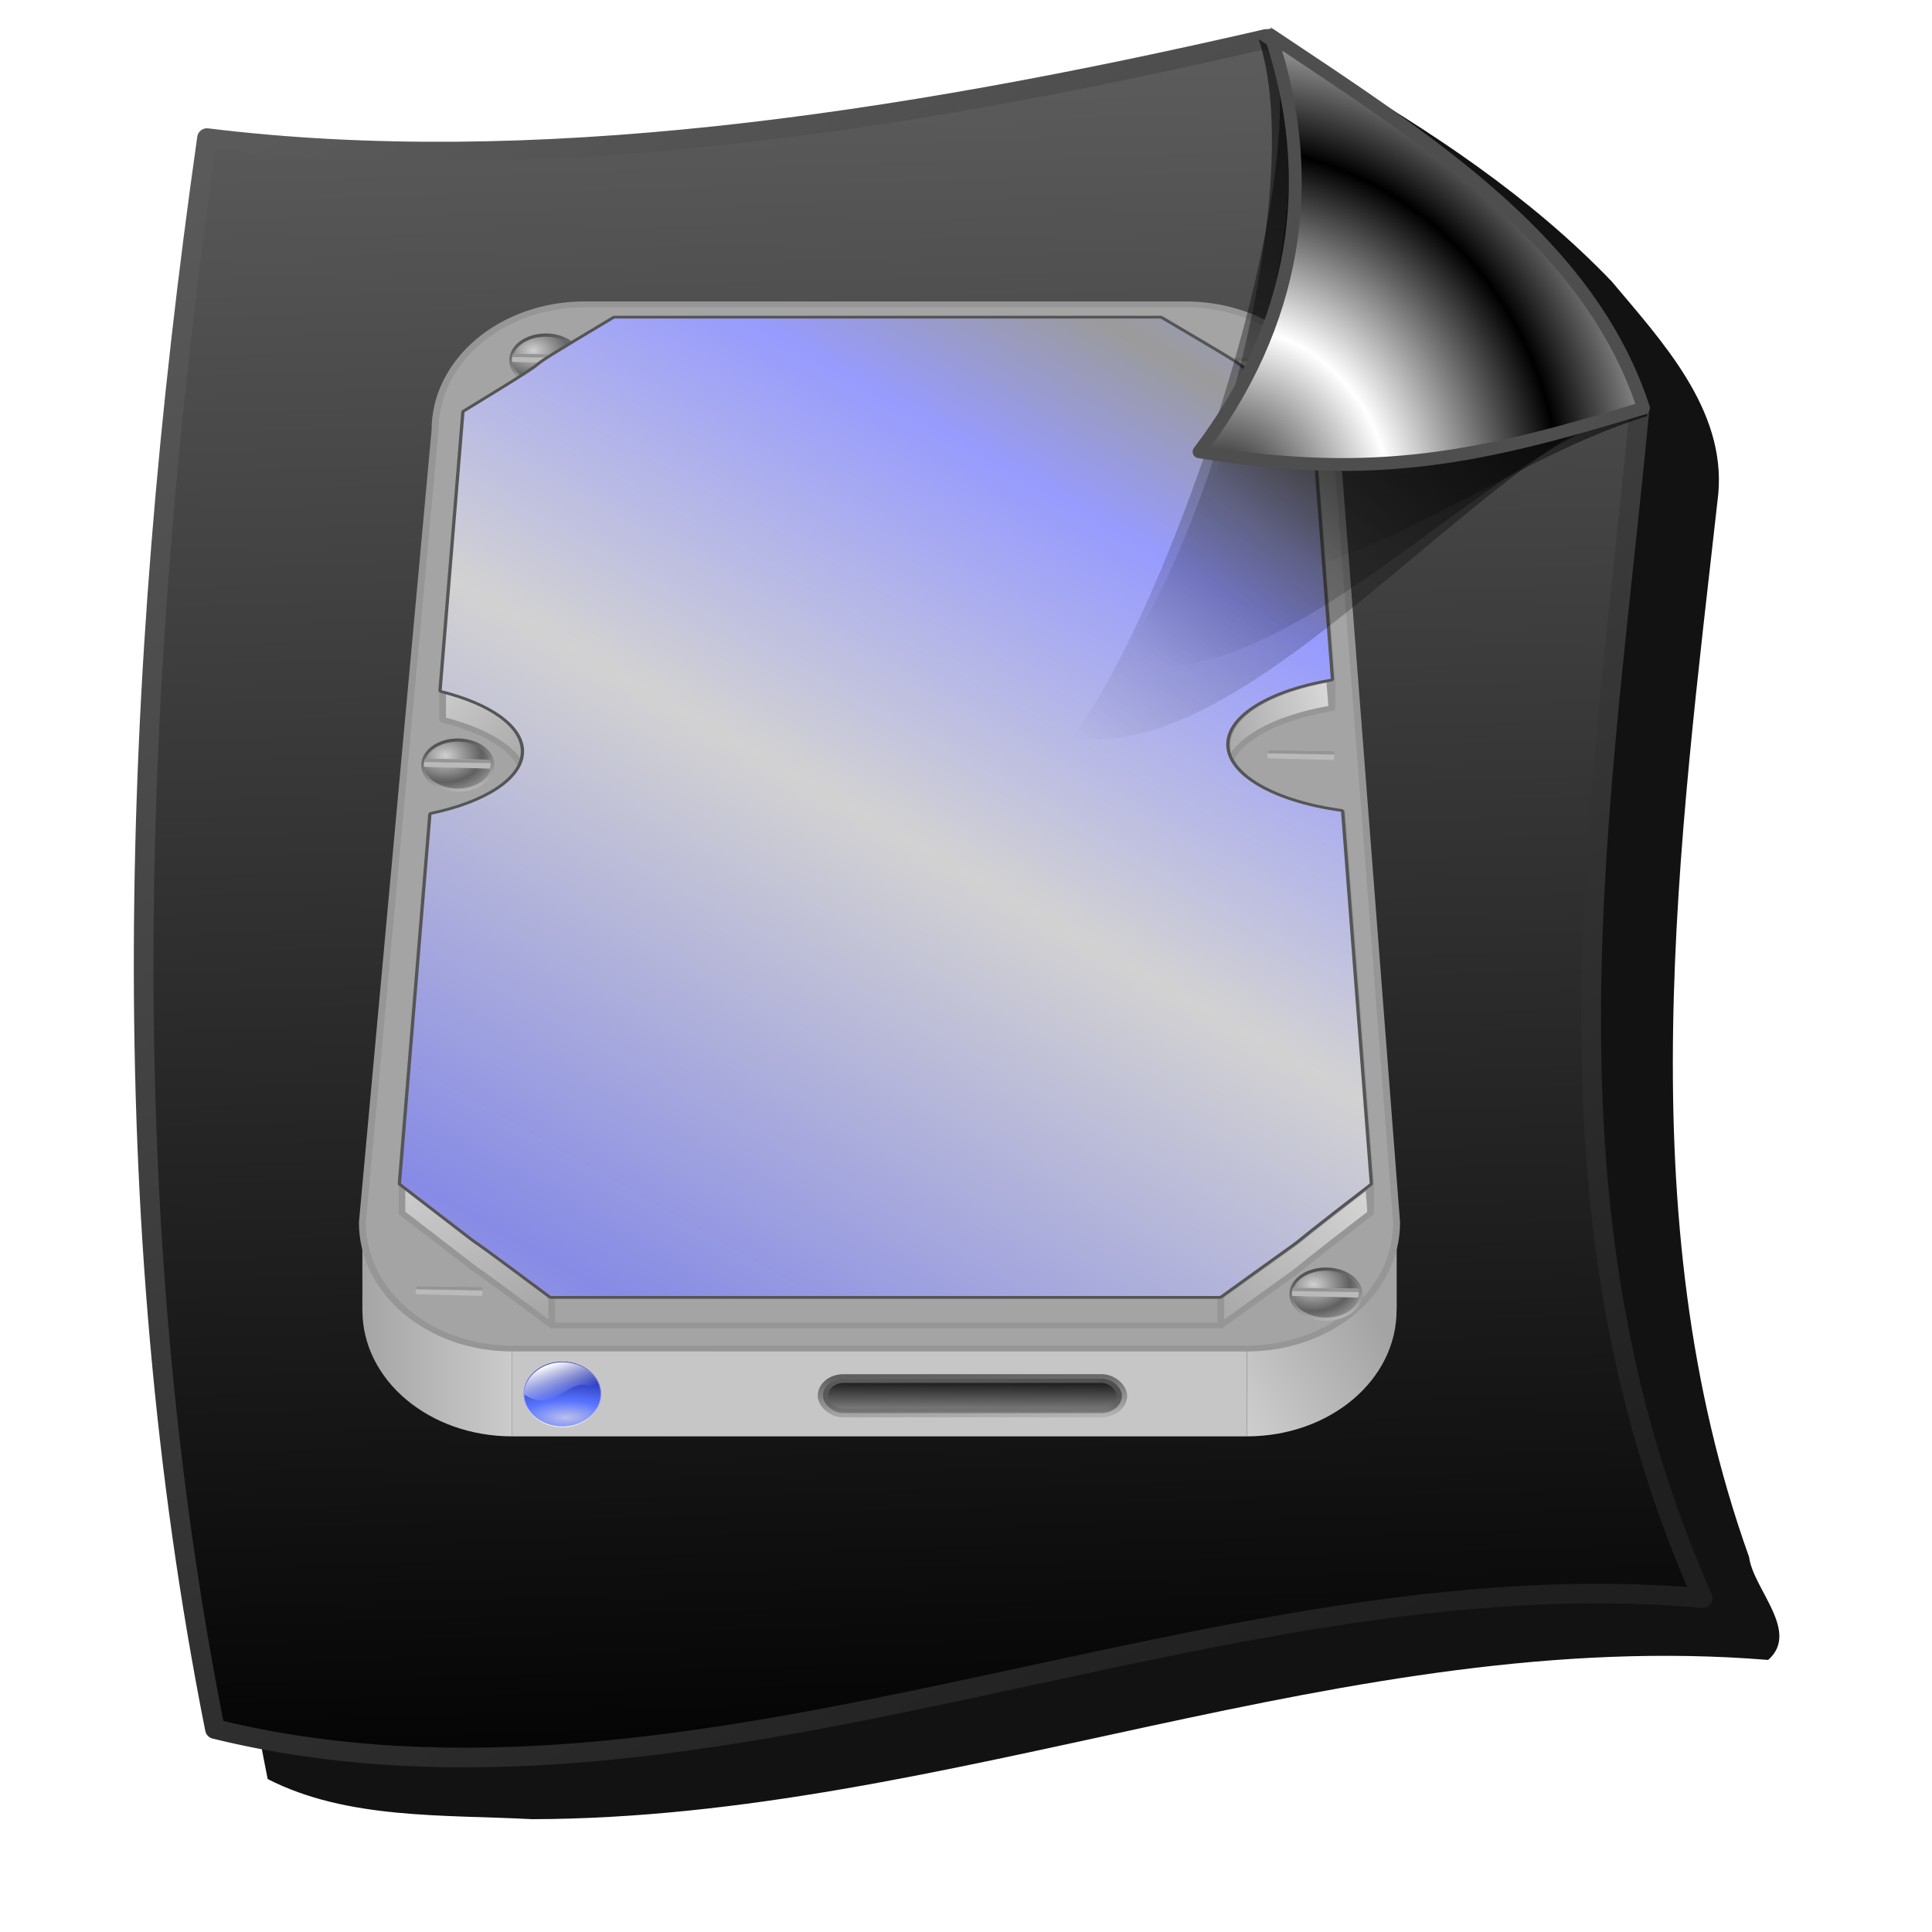 <?xml version="1.0" encoding="UTF-8" standalone="no"?>
<!-- Created with Inkscape (http://www.inkscape.org/) -->
<svg xmlns:dc="http://purl.org/dc/elements/1.1/" xmlns:cc="http://creativecommons.org/ns#" xmlns:rdf="http://www.w3.org/1999/02/22-rdf-syntax-ns#" xmlns:svg="http://www.w3.org/2000/svg" xmlns="http://www.w3.org/2000/svg" xmlns:xlink="http://www.w3.org/1999/xlink" xmlns:sodipodi="http://sodipodi.sourceforge.net/DTD/sodipodi-0.dtd" xmlns:inkscape="http://www.inkscape.org/namespaces/inkscape" id="svg2" inkscape:version="0.92.5 (2060ec1f9f, 2020-04-08)" width="256" height="256" sodipodi:docname="application-x-virtualbox-vbox.svg" version="1.1">
 <defs id="defs6">
  <linearGradient id="linearGradient4693">
   <stop id="stop4695" stop-color="#1f1f1f" stop-opacity="1"/>
   <stop offset="1" id="stop4697" stop-color="#5a5a5a" stop-opacity="1"/>
  </linearGradient>
  <linearGradient id="linearGradient2284">
   <stop id="stop2290" stop-color="#000000" stop-opacity="1"/>
   <stop id="stop2292" offset="1" stop-color="#5c5c5c" stop-opacity="1"/>
  </linearGradient>
  <linearGradient id="linearGradient2768">
   <stop id="stop2770" stop-color="#000000" stop-opacity="0.637"/>
   <stop id="stop2772" offset="1" stop-color="#000000" stop-opacity="0"/>
  </linearGradient>
  <linearGradient id="linearGradient2776">
   <stop id="stop2778" stop-color="#000000" stop-opacity="0.682"/>
   <stop id="stop2780" offset="1" stop-color="black" stop-opacity="0"/>
  </linearGradient>
  <linearGradient id="linearGradient2784">
   <stop id="stop2786" stop-color="#000000" stop-opacity="0.853"/>
   <stop id="stop2788" offset="1" stop-color="#000000" stop-opacity="0"/>
  </linearGradient>
  <linearGradient id="linearGradient2843">
   <stop id="stop2845" stop-color="#000000" stop-opacity="1"/>
   <stop id="stop2847" offset="1" stop-color="white" stop-opacity="1"/>
  </linearGradient>
  <linearGradient inkscape:collect="always" xlink:href="#linearGradient2284" id="linearGradient4358" gradientUnits="userSpaceOnUse" gradientTransform="matrix(0.964,0,0,0.964,-4.115,-1.424)" x1="141.34" y1="252.2" x2="134.26" y2="9.01"/>
  <linearGradient inkscape:collect="always" xlink:href="#linearGradient4693" id="linearGradient4360" gradientUnits="userSpaceOnUse" gradientTransform="matrix(0.964,0,0,0.964,-4.115,-1.424)" x1="176.83" y1="236.48" x2="52.49" y2="13.04"/>
  <linearGradient inkscape:collect="always" xlink:href="#linearGradient2768" id="linearGradient4362" gradientUnits="userSpaceOnUse" gradientTransform="translate(2.727,101.996)" x1="227.38" y1="37.25" x2="158.17" y2="114.14"/>
  <linearGradient inkscape:collect="always" xlink:href="#linearGradient2776" id="linearGradient4364" gradientUnits="userSpaceOnUse" gradientTransform="translate(1.091,103.632)" x1="224.81" y1="27.97" x2="168.54" y2="98.26"/>
  <linearGradient inkscape:collect="always" xlink:href="#linearGradient2784" id="linearGradient4366" gradientUnits="userSpaceOnUse" x1="227.38" y1="132.29" x2="183.26" y2="183.27"/>
  <radialGradient inkscape:collect="always" xlink:href="#linearGradient2843" id="radialGradient4368" gradientUnits="userSpaceOnUse" gradientTransform="matrix(0.755,0.04,-0.042,0.791,50.884,29.535)" spreadMethod="reflect" cx="176.72" cy="180.44" fx="176.72" fy="180.44" r="31.04"/>
  <linearGradient id="linearGradient3975">
   <stop stop-opacity="1" stop-color="#878be5" id="stop3977"/>
   <stop stop-opacity="1" stop-color="#d2d2d2" offset="0.497" id="stop3979"/>
   <stop stop-opacity="1" stop-color="#979bfd" id="stop3981" offset="0.839"/>
   <stop stop-opacity="1" stop-color="#9b9b9b" id="stop3983" offset="1"/>
  </linearGradient>
  <linearGradient id="linearGradient6264" inkscape:collect="always">
   <stop stop-opacity="1" stop-color="#959595" id="stop6266"/>
   <stop stop-opacity="1" stop-color="#000000" id="stop6268" offset="1"/>
  </linearGradient>
  <linearGradient id="linearGradient6256" inkscape:collect="always">
   <stop stop-opacity="1" stop-color="#5f5f5f" id="stop6258"/>
   <stop stop-opacity="0" stop-color="#5f5f5f" id="stop6260" offset="1"/>
  </linearGradient>
  <linearGradient id="linearGradient3604" inkscape:collect="always">
   <stop stop-opacity="1" stop-color="#d0d0d0" id="stop3606"/>
   <stop stop-opacity="1" stop-color="#606060" id="stop3608" offset="1"/>
  </linearGradient>
  <linearGradient id="linearGradient3596" inkscape:collect="always">
   <stop stop-opacity="1" stop-color="#bebebe" id="stop3598"/>
   <stop stop-opacity="1" stop-color="#484848" id="stop3600" offset="1"/>
  </linearGradient>
  <linearGradient id="linearGradient3348">
   <stop stop-opacity="1" stop-color="#a4a4a4" id="stop3350"/>
   <stop stop-opacity="1" stop-color="#d7d7d7" offset="1" id="stop3352"/>
  </linearGradient>
  <linearGradient y2="217.3" x2="77.52" y1="217.3" x1="48.951" gradientUnits="userSpaceOnUse" id="linearGradient3592" xlink:href="#linearGradient3348" inkscape:collect="always"/>
  <linearGradient id="linearGradient3381">
   <stop stop-opacity="1" stop-color="#ffffff" id="stop3383"/>
   <stop stop-opacity="0" stop-color="#ffffff" id="stop3385" offset="1"/>
  </linearGradient>
  <linearGradient id="linearGradient4311">
   <stop stop-opacity="1" stop-color="#bcbfeb" id="stop4313"/>
   <stop stop-opacity="1" stop-color="#5975ff" id="stop4315" offset="0.293"/>
   <stop stop-opacity="1" stop-color="#000984" offset="1" id="stop4317"/>
  </linearGradient>
  <linearGradient inkscape:collect="always" id="linearGradient4319">
   <stop stop-opacity="1" stop-color="#ffffff" id="stop4321"/>
   <stop stop-opacity="1" stop-color="#1b2acd" offset="1" id="stop4323"/>
  </linearGradient>
  <linearGradient y2="236.06" x2="171.1" y1="222.52" x1="198.58" gradientUnits="userSpaceOnUse" id="linearGradient6333" xlink:href="#linearGradient3348" inkscape:collect="always"/>
  <radialGradient r="12.04" fy="109.19" fx="15.11" cy="109.19" cx="15.11" spreadMethod="reflect" gradientTransform="matrix(1,0,0,0.692,0,34.984)" gradientUnits="userSpaceOnUse" id="radialGradient6337" xlink:href="#linearGradient3604" inkscape:collect="always"/>
  <linearGradient y2="105.23" x2="11.764" y1="124.54" x1="16.258" gradientUnits="userSpaceOnUse" id="linearGradient6339" xlink:href="#linearGradient3596" inkscape:collect="always"/>
  <linearGradient y2="101.51" x2="0.306" y1="101.51" x1="-12.972" spreadMethod="reflect" gradientUnits="userSpaceOnUse" id="linearGradient6345" xlink:href="#linearGradient3348" inkscape:collect="always"/>
  <linearGradient y2="73.8" x2="-86.57" y1="90.05" x1="-68.806" spreadMethod="reflect" gradientUnits="userSpaceOnUse" id="linearGradient6349" xlink:href="#linearGradient3348" inkscape:collect="always"/>
  <linearGradient y2="151.72" x2="-85.74" y1="183.59" x1="-63.39" spreadMethod="reflect" gradientUnits="userSpaceOnUse" id="linearGradient6355" xlink:href="#linearGradient3348" inkscape:collect="always"/>
  <linearGradient y2="167.76" x2="52.598" y1="189.63" x1="27.621" spreadMethod="reflect" gradientUnits="userSpaceOnUse" id="linearGradient6357" xlink:href="#linearGradient3348" inkscape:collect="always"/>
  <linearGradient y2="82.55" x2="43.558" y1="86.72" x1="26.611" spreadMethod="reflect" gradientUnits="userSpaceOnUse" id="linearGradient6363" xlink:href="#linearGradient3348" inkscape:collect="always"/>
  <linearGradient y2="51.841" x2="166.38" y1="198.8" x1="66.751" spreadMethod="reflect" gradientUnits="userSpaceOnUse" id="linearGradient6373" xlink:href="#linearGradient3975" inkscape:collect="always"/>
  <radialGradient r="105.01" fy="194.55" fx="131.21" cy="194.55" cx="131.21" gradientTransform="matrix(4.057,-0.012,0.005,1.713,-397.619,-130.883)" gradientUnits="userSpaceOnUse" id="radialGradient6393" xlink:href="#linearGradient4311" inkscape:collect="always"/>
  <linearGradient y2="13.44" x2="148.71" y1="237.78" x1="142.64" gradientUnits="userSpaceOnUse" id="linearGradient6395" xlink:href="#linearGradient4319" inkscape:collect="always"/>
  <linearGradient y2="123.03" x2="145.68" y1="22.952" x1="105.93" gradientTransform="translate(-300.128,99.876)" gradientUnits="userSpaceOnUse" id="linearGradient6397" xlink:href="#linearGradient3381" inkscape:collect="always"/>
  <linearGradient y2="224.94" x2="147.58" y1="232.33" x1="147.55" gradientUnits="userSpaceOnUse" id="linearGradient6399" xlink:href="#linearGradient6264" inkscape:collect="always"/>
  <linearGradient y2="234.52" x2="135.22" y1="224.94" x1="134.9" gradientUnits="userSpaceOnUse" id="linearGradient6401" xlink:href="#linearGradient6256" inkscape:collect="always"/>
  <filter inkscape:collect="always" id="filter980" x="-0.038" width="1.076" y="-0.034" height="1.069" color-interpolation-filters="sRGB">
   <feGaussianBlur inkscape:collect="always" stdDeviation="2.579" id="feGaussianBlur982"/>
  </filter>
 </defs>
 <sodipodi:namedview pagecolor="#ff0000" bordercolor="#666666" borderopacity="1" objecttolerance="10" gridtolerance="10" guidetolerance="10" inkscape:pageopacity="0" inkscape:pageshadow="2" inkscape:window-width="1920" inkscape:window-height="1056" id="namedview4" showgrid="false" inkscape:zoom="3.4414062" inkscape:cx="128" inkscape:cy="128" inkscape:window-x="0" inkscape:window-y="0" inkscape:window-maximized="1" inkscape:current-layer="svg2"/>
 <path inkscape:connector-curvature="0" d="m 429.418,79.293 c -34.391,7.584 -69.899,13.519 -105.251,9.366 -3.748,3.924 -2.169,10.58 -3.544,15.562 -6.165,49.916 -7.16,101.001 2.723,150.506 8.2,4.204 18.213,3.665 27.322,4.146 43.27,-0.105 84.151,-19.998 127.644,-16.446 3.328,-2.928 -1.541,-7.304 -1.972,-10.633 -12.63,-35.286 -7.233,-73.484 -3.176,-109.827 0.769,-8.707 -5.832,-15.733 -11.028,-21.927 -8.412,-8.768 -18.698,-15.552 -29.103,-21.569 -1.205,0.274 -2.41,0.548 -3.615,0.822 z" id="path2824" transform="matrix(1.283,0,0,1.283,-379.383,-91.083)" fill="#000000" filter="url(#filter980)" fill-rule="evenodd" stroke="none" fill-opacity="0.926"/>
 <path stroke-miterlimit="4" inkscape:connector-curvature="0" d="M 27.427,18.3 C 70.197,23.561 118.045,16.636 167.79,5.158 188.579,19.039 210.032,32.523 217.206,54.574 212.245,106.969 202.399,159.363 225.617,211.758 160.43,205.9 92.614,244.849 28.479,229.107 14.969,161.16 17.163,90.442 27.427,18.3 Z" id="path1873" sodipodi:nodetypes="cccccc" stroke-dasharray="none" stroke-opacity="1" fill="url(#linearGradient4358)" fill-rule="evenodd" stroke="url(#linearGradient4360)" stroke-linejoin="round" fill-opacity="1" stroke-linecap="round" stroke-width="2.602"/>
 <g id="g6272" transform="matrix(0.922,0,0,0.776,2.427,7.531)">
  <g id="g3472" stroke-miterlimit="4" stroke-opacity="1" fill="#a4a4a4" stroke="none" stroke-linejoin="round" fill-opacity="1" stroke-linecap="round" stroke-width="1" stroke-dashoffset="0">
   <path inkscape:connector-curvature="0" id="path3474" d="m 81.413,42.264 h 86.349 v 15 H 81.413 Z" stroke="none"/>
   <path inkscape:connector-curvature="0" id="path3476" d="m 167.762,42.264 c 11.924,0 21.523,9.599 21.523,21.523 v 15 c 0,-11.924 -9.599,-21.523 -21.523,-21.523 z" stroke="none"/>
   <path inkscape:connector-curvature="0" id="path3478" d="m 189.286,63.787 c 0,0 0,0 0,0 v 15 c 0,0 0,0 0,0 z" stroke="none"/>
   <path inkscape:connector-curvature="0" id="path3480" d="m 189.286,63.787 8.791,135.25 v 15 L 189.286,78.787 Z" stroke="none"/>
   <path inkscape:connector-curvature="0" id="path3482" d="m 198.077,199.037 c 0,11.924 -9.599,21.523 -21.523,21.523 v 15 c 11.924,0 21.523,-9.599 21.523,-21.523 z" fill="url(#linearGradient6333)" stroke="none" fill-opacity="1"/>
   <path inkscape:connector-curvature="0" id="path3484" d="M 176.554,220.56 H 70.974 v 15 H 176.554 Z" fill="#c6c6c6" stroke="none" fill-opacity="1"/>
   <path inkscape:connector-curvature="0" id="path3486" d="m 70.974,220.56 c -11.924,0 -21.523,-9.599 -21.523,-21.523 v 15 c 0,11.924 9.599,21.523 21.523,21.523 z" fill="url(#linearGradient3592)" stroke="none" fill-opacity="1"/>
   <path inkscape:connector-curvature="0" id="path3488" d="M 49.451,199.037 59.89,63.787 v 15 L 49.451,214.037 Z" stroke="none"/>
   <path inkscape:connector-curvature="0" id="path3490" d="m 59.89,63.787 c 0,-11.924 9.599,-21.523 21.523,-21.523 v 15 c -11.924,0 -21.523,9.599 -21.523,21.523 z" stroke="none"/>
  </g>
  <path inkscape:connector-curvature="0" d="m 81.413,42.264 h 86.349 c 11.924,0 21.523,9.599 21.523,21.523 l 8.791,135.25 c 0,11.924 -9.599,21.523 -21.523,21.523 H 70.974 c -11.924,0 -21.523,-9.599 -21.523,-21.523 L 59.89,63.787 c 0,-11.924 9.599,-21.523 21.523,-21.523 z" id="rect3403" sodipodi:nodetypes="ccccccccc" stroke-miterlimit="4" stroke-opacity="1" fill="#a4a4a4" stroke="#969696" stroke-linejoin="round" fill-opacity="1" stroke-linecap="round" stroke-width="1" stroke-dashoffset="0"/>
  <g id="g3675" transform="matrix(0.436,0,0,0.546,67.426,-10.21)">
   <ellipse ry="7.83" rx="11.538" cy="113.55" cx="19.231" id="path3677" stroke-miterlimit="4" opacity="1" stroke-dasharray="none" stroke-opacity="1" fill="url(#radialGradient6337)" stroke="url(#linearGradient6339)" stroke-linejoin="round" fill-opacity="1" stroke-linecap="round" stroke-width="1" stroke-dashoffset="0"/>
   <path inkscape:connector-curvature="0" sodipodi:nodetypes="ccccc" id="path3679" d="m 8.538,111.573 21.27,0.294 c 0.439,1.012 0.325,1.914 0.074,2.789 L 8.063,114.103 c -0.052,-0.896 -0.024,-1.771 0.474,-2.53 z" stroke-miterlimit="4" stroke-dasharray="none" stroke-opacity="1" fill="#bababa" fill-rule="evenodd" stroke="none" stroke-linejoin="miter" fill-opacity="1" stroke-linecap="butt" stroke-width="0.3"/>
   <path inkscape:connector-curvature="0" d="m 8.538,111.573 21.27,0.294 c 0.439,1.012 0.534,0.193 0.283,1.067 l -21.87,-0.345 c -0.052,-0.896 -0.18,-0.259 0.318,-1.017 z" id="path3681" sodipodi:nodetypes="ccccc" stroke-miterlimit="4" stroke-dasharray="none" stroke-opacity="1" fill="#959595" fill-rule="evenodd" stroke="none" stroke-linejoin="miter" fill-opacity="1" stroke-linecap="butt" stroke-width="0.3"/>
  </g>
  <g transform="matrix(0.436,0,0,0.546,167.177,-9.622)" id="g3663">
   <ellipse ry="7.83" rx="11.538" cy="113.55" cx="19.231" id="path3665" stroke-miterlimit="4" opacity="1" stroke-dasharray="none" stroke-opacity="1" fill="url(#radialGradient6337)" stroke="url(#linearGradient6339)" stroke-linejoin="round" fill-opacity="1" stroke-linecap="round" stroke-width="1" stroke-dashoffset="0"/>
   <path inkscape:connector-curvature="0" d="m 8.538,111.573 21.27,0.294 c 0.439,1.012 0.325,1.914 0.074,2.789 L 8.063,114.103 c -0.052,-0.896 -0.024,-1.771 0.474,-2.53 z" id="path3667" sodipodi:nodetypes="ccccc" stroke-miterlimit="4" stroke-dasharray="none" stroke-opacity="1" fill="#bababa" fill-rule="evenodd" stroke="none" stroke-linejoin="miter" fill-opacity="1" stroke-linecap="butt" stroke-width="0.3"/>
   <path inkscape:connector-curvature="0" sodipodi:nodetypes="ccccc" id="path3669" d="m 8.538,111.573 21.27,0.294 c 0.439,1.012 0.534,0.193 0.283,1.067 l -21.87,-0.345 c -0.052,-0.896 -0.18,-0.259 0.318,-1.017 z" stroke-miterlimit="4" stroke-dasharray="none" stroke-opacity="1" fill="#959595" fill-rule="evenodd" stroke="none" stroke-linejoin="miter" fill-opacity="1" stroke-linecap="butt" stroke-width="0.3"/>
  </g>
  <g id="g3382">
   <g transform="translate(145.208,29.167)" id="g3250" stroke-miterlimit="4" stroke-opacity="1" fill="url(#linearGradient6345)" stroke="#969696" stroke-linejoin="round" fill-opacity="1" stroke-linecap="round" stroke-width="0.946" stroke-dashoffset="0">
    <path inkscape:connector-curvature="0" id="path3252" d="m -59.41,15.556 c -19.341,13.708 -2.356,2.142 -21.531,16 v 5 c 19.175,-13.858 2.19,-2.292 21.531,-16 z" stroke-opacity="1" fill="url(#linearGradient6345)" stroke="#969696" fill-opacity="1"/>
    <path inkscape:connector-curvature="0" id="path3254" d="m -80.942,31.556 -3.281,47.469 v 5 l 3.281,-47.469 z" stroke-opacity="1" fill="url(#linearGradient6345)" stroke="#969696" fill-opacity="1"/>
    <path inkscape:connector-curvature="0" id="path3256" d="m -84.223,79.025 c 7.064,2.089 11.844,5.98 11.844,10.438 v 5 c 0,-4.457 -4.779,-8.349 -11.844,-10.438 z" stroke-opacity="1" fill="url(#linearGradient6349)" stroke="#969696" fill-opacity="1"/>
    <path inkscape:connector-curvature="0" id="path3258" d="m -72.379,89.463 c 0,4.761 -5.442,8.851 -13.312,10.813 v 5 c 7.871,-1.962 13.312,-6.051 13.312,-10.813 z" stroke-opacity="1" fill="url(#linearGradient6345)" stroke="#969696" fill-opacity="1"/>
    <path inkscape:connector-curvature="0" id="path3260" d="m -85.692,100.275 -4.375,62.969 v 5 l 4.375,-62.969 z" stroke-opacity="1" fill="url(#linearGradient6345)" stroke="#969696" fill-opacity="1"/>
    <path inkscape:connector-curvature="0" id="path3262" d="m -90.067,163.244 c 19.723,18.018 1.949,1.864 21.531,19.219 v 5 c -19.582,-17.355 -1.809,-1.2 -21.531,-19.219 z" stroke-opacity="1" fill="url(#linearGradient6355)" stroke="#969696" fill-opacity="1"/>
    <path inkscape:connector-curvature="0" id="path3264" d="m -68.535,182.463 h 96.156 v 5 h -96.156 z" stroke-opacity="1" fill="#a4a4a4" stroke="#969696" fill-opacity="1"/>
    <path inkscape:connector-curvature="0" id="path3266" d="m 27.621,182.463 c 18.993,-16.303 3.28,-2.515 21.531,-19.219 v 5 c -18.251,16.704 -2.538,2.915 -21.531,19.219 z" stroke-opacity="1" fill="url(#linearGradient6357)" stroke="#969696" fill-opacity="1"/>
    <path inkscape:connector-curvature="0" id="path3268" d="m 49.152,163.244 -4.125,-63.469 v 5 l 4.125,63.469 z" stroke-opacity="1" fill="url(#linearGradient6345)" stroke="#969696" fill-opacity="1"/>
    <path inkscape:connector-curvature="0" id="path3270" d="m 45.027,99.775 c -9.557,-1.554 -16.5,-6.119 -16.5,-11.5 v 5 c 0,5.381 6.943,9.946 16.5,11.5 z" stroke-opacity="1" fill="url(#linearGradient6345)" stroke="#969696" fill-opacity="1"/>
    <path inkscape:connector-curvature="0" id="path3272" d="m 28.527,88.275 c 0,-5.097 6.252,-9.452 15.031,-11.219 v 5 c -8.779,1.766 -15.031,6.122 -15.031,11.219 z" stroke-opacity="1" fill="url(#linearGradient6363)" stroke="#969696" fill-opacity="1"/>
    <path inkscape:connector-curvature="0" id="path3274" d="m 43.558,77.056 -2.938,-45.5 v 5 l 2.938,45.5 z" stroke-opacity="1" fill="url(#linearGradient6345)" stroke="#969696" fill-opacity="1"/>
    <path inkscape:connector-curvature="0" id="path3276" d="m 40.621,31.556 c -18.247,-13.554 -2.249,-2.502 -21.531,-16 v 5 c 19.283,13.498 3.284,2.446 21.531,16 z" stroke-opacity="1" fill="url(#linearGradient6345)" stroke="#969696" fill-opacity="1"/>
    <path inkscape:connector-curvature="0" id="path3278" d="m 19.09,15.556 h -78.5 v 5 h 78.5 z" stroke-opacity="1" fill="url(#linearGradient6345)" stroke="#969696" fill-opacity="1"/>
   </g>
   <g id="g3215">
    <path inkscape:connector-curvature="0" d="m 85.656,44.688 c -19.341,13.708 -2.356,2.142 -21.531,16 l -3.281,47.469 c 7.064,2.089 11.844,5.98 11.844,10.438 10e-7,4.761 -5.442,8.851 -13.312,10.812 L 55,192.375 c 19.723,18.018 1.949,1.864 21.531,19.219 h 96.156 c 18.993,-16.303 3.28,-2.515 21.531,-19.219 l -4.125,-63.469 c -9.557,-1.554 -16.5,-6.119 -16.5,-11.5 0,-5.097 6.252,-9.452 15.031,-11.219 l -2.938,-45.5 c -18.247,-13.554 -2.249,-2.502 -21.531,-16 z" id="path3189" stroke-miterlimit="4" stroke-opacity="1" fill="#9b9b9b" stroke="#555555" stroke-linejoin="round" fill-opacity="1" stroke-linecap="round" stroke-width="0.946" stroke-dashoffset="0"/>
    <path inkscape:connector-curvature="0" id="rect2396" d="m 85.656,44.688 c -19.341,13.708 -2.356,2.142 -21.531,16 l -3.281,47.469 c 7.064,2.089 11.844,5.98 11.844,10.438 10e-7,4.761 -5.442,8.851 -13.312,10.812 L 55,192.375 c 19.723,18.018 1.949,1.864 21.531,19.219 h 96.156 c 18.993,-16.303 3.28,-2.515 21.531,-19.219 l -4.125,-63.469 c -9.557,-1.554 -16.5,-6.119 -16.5,-11.5 0,-5.097 6.252,-9.452 15.031,-11.219 l -2.938,-45.5 c -18.247,-13.554 -2.249,-2.502 -21.531,-16 z" stroke-miterlimit="4" stroke-opacity="1" fill="url(#linearGradient6373)" stroke="none" stroke-linejoin="round" fill-opacity="1" stroke-linecap="round" stroke-width="0.946" stroke-dashoffset="0"/>
   </g>
  </g>
  <g transform="matrix(0.436,0,0,0.546,54.773,58.939)" id="g3618">
   <ellipse ry="7.83" rx="11.538" cy="113.55" cx="19.231" id="path3594" stroke-miterlimit="4" opacity="1" stroke-dasharray="none" stroke-opacity="1" fill="url(#radialGradient6337)" stroke="url(#linearGradient6339)" stroke-linejoin="round" fill-opacity="1" stroke-linecap="round" stroke-width="1" stroke-dashoffset="0"/>
   <path inkscape:connector-curvature="0" d="m 8.538,111.573 21.27,0.294 c 0.439,1.012 0.325,1.914 0.074,2.789 L 8.063,114.103 c -0.052,-0.896 -0.024,-1.771 0.474,-2.53 z" id="path3614" sodipodi:nodetypes="ccccc" stroke-miterlimit="4" stroke-dasharray="none" stroke-opacity="1" fill="#bababa" fill-rule="evenodd" stroke="none" stroke-linejoin="miter" fill-opacity="1" stroke-linecap="butt" stroke-width="0.3"/>
   <path inkscape:connector-curvature="0" sodipodi:nodetypes="ccccc" id="path3616" d="m 8.538,111.573 21.27,0.294 c 0.439,1.012 0.534,0.193 0.283,1.067 l -21.87,-0.345 c -0.052,-0.896 -0.18,-0.259 0.318,-1.017 z" stroke-miterlimit="4" stroke-dasharray="none" stroke-opacity="1" fill="#959595" fill-rule="evenodd" stroke="none" stroke-linejoin="miter" fill-opacity="1" stroke-linecap="butt" stroke-width="0.3"/>
  </g>
  <g id="g3627" transform="matrix(0.436,0,0,0.546,176.005,57.468)">
   <ellipse ry="7.83" rx="11.538" cy="113.55" cx="19.231" id="path3629" stroke-miterlimit="4" opacity="1" stroke-dasharray="none" stroke-opacity="1" fill="url(#radialGradient6337)" stroke="url(#linearGradient6339)" stroke-linejoin="round" fill-opacity="1" stroke-linecap="round" stroke-width="1" stroke-dashoffset="0"/>
   <path inkscape:connector-curvature="0" sodipodi:nodetypes="ccccc" id="path3631" d="m 8.538,111.573 21.27,0.294 c 0.439,1.012 0.325,1.914 0.074,2.789 L 8.063,114.103 c -0.052,-0.896 -0.024,-1.771 0.474,-2.53 z" stroke-miterlimit="4" stroke-dasharray="none" stroke-opacity="1" fill="#bababa" fill-rule="evenodd" stroke="none" stroke-linejoin="miter" fill-opacity="1" stroke-linecap="butt" stroke-width="0.3"/>
   <path inkscape:connector-curvature="0" d="m 8.538,111.573 21.27,0.294 c 0.439,1.012 0.534,0.193 0.283,1.067 l -21.87,-0.345 c -0.052,-0.896 -0.18,-0.259 0.318,-1.017 z" id="path3633" sodipodi:nodetypes="ccccc" stroke-miterlimit="4" stroke-dasharray="none" stroke-opacity="1" fill="#959595" fill-rule="evenodd" stroke="none" stroke-linejoin="miter" fill-opacity="1" stroke-linecap="butt" stroke-width="0.3"/>
  </g>
  <g transform="matrix(0.436,0,0,0.546,179.536,149.275)" id="g3639">
   <ellipse ry="7.83" rx="11.538" cy="113.55" cx="19.231" id="path3641" stroke-miterlimit="4" opacity="1" stroke-dasharray="none" stroke-opacity="1" fill="url(#radialGradient6337)" stroke="url(#linearGradient6339)" stroke-linejoin="round" fill-opacity="1" stroke-linecap="round" stroke-width="1" stroke-dashoffset="0"/>
   <path inkscape:connector-curvature="0" d="m 8.538,111.573 21.27,0.294 c 0.439,1.012 0.325,1.914 0.074,2.789 L 8.063,114.103 c -0.052,-0.896 -0.024,-1.771 0.474,-2.53 z" id="path3643" sodipodi:nodetypes="ccccc" stroke-miterlimit="4" stroke-dasharray="none" stroke-opacity="1" fill="#bababa" fill-rule="evenodd" stroke="none" stroke-linejoin="miter" fill-opacity="1" stroke-linecap="butt" stroke-width="0.3"/>
   <path inkscape:connector-curvature="0" sodipodi:nodetypes="ccccc" id="path3645" d="m 8.538,111.573 21.27,0.294 c 0.439,1.012 0.534,0.193 0.283,1.067 l -21.87,-0.345 c -0.052,-0.896 -0.18,-0.259 0.318,-1.017 z" stroke-miterlimit="4" stroke-dasharray="none" stroke-opacity="1" fill="#959595" fill-rule="evenodd" stroke="none" stroke-linejoin="miter" fill-opacity="1" stroke-linecap="butt" stroke-width="0.3"/>
  </g>
  <g id="g3651" transform="matrix(0.436,0,0,0.546,53.596,148.98)">
   <ellipse ry="7.83" rx="11.538" cy="113.55" cx="19.231" id="path3653" stroke-miterlimit="4" opacity="1" stroke-dasharray="none" stroke-opacity="1" fill="url(#radialGradient6337)" stroke="url(#linearGradient6339)" stroke-linejoin="round" fill-opacity="1" stroke-linecap="round" stroke-width="1" stroke-dashoffset="0"/>
   <path inkscape:connector-curvature="0" sodipodi:nodetypes="ccccc" id="path3655" d="m 8.538,111.573 21.27,0.294 c 0.439,1.012 0.325,1.914 0.074,2.789 L 8.063,114.103 c -0.052,-0.896 -0.024,-1.771 0.474,-2.53 z" stroke-miterlimit="4" stroke-dasharray="none" stroke-opacity="1" fill="#bababa" fill-rule="evenodd" stroke="none" stroke-linejoin="miter" fill-opacity="1" stroke-linecap="butt" stroke-width="0.3"/>
   <path inkscape:connector-curvature="0" d="m 8.538,111.573 21.27,0.294 c 0.439,1.012 0.534,0.193 0.283,1.067 l -21.87,-0.345 c -0.052,-0.896 -0.18,-0.259 0.318,-1.017 z" id="path3657" sodipodi:nodetypes="ccccc" stroke-miterlimit="4" stroke-dasharray="none" stroke-opacity="1" fill="#959595" fill-rule="evenodd" stroke="none" stroke-linejoin="miter" fill-opacity="1" stroke-linecap="butt" stroke-width="0.3"/>
  </g>
  <g transform="matrix(0.053,0,0,0.053,87.462,216.463)" id="g4337">
   <circle r="104.46" cy="125.94" cx="125.94" id="path4339" transform="translate(-300.785,99.218)" stroke-miterlimit="4" stroke-dasharray="none" stroke-opacity="1" fill="url(#radialGradient6393)" stroke="url(#linearGradient6395)" stroke-linejoin="round" fill-opacity="1" stroke-linecap="round" stroke-width="2.5"/>
   <path inkscape:connector-curvature="0" d="m -69.728,225.816 c -80.695,-98.198 -111.318,73.517 -208.92,0 0,-57.662 46.798,-104.46 104.46,-104.46 57.662,0 104.46,46.798 104.46,104.46 z" id="path4341" sodipodi:nodetypes="ccsc" fill="url(#linearGradient6397)" stroke="none" fill-opacity="1"/>
  </g>
  <rect ry="2.943" y="225.69" x="115.64" height="5.885" width="42.961" id="rect6254" stroke-miterlimit="4" rx="2.943" opacity="1" stroke-dasharray="none" stroke-opacity="1" fill="url(#linearGradient6399)" stroke="url(#linearGradient6401)" stroke-linejoin="round" fill-opacity="1" stroke-linecap="round" stroke-width="1.5" stroke-dashoffset="0"/>
 </g>
 <g id="g2792" transform="matrix(0.964,0,0,0.964,-8.846,-106.039)">
  <path inkscape:connector-curvature="0" sodipodi:nodetypes="cccc" id="path2766" d="m 156.539,211.366 c 13.285,-17.449 34.021,-77.541 27.272,-97.632 21.569,14.403 43.827,28.392 51.271,51.27 -22.058,6.721 -54.135,50.394 -78.542,46.362 z" fill="url(#linearGradient4362)" fill-rule="evenodd" stroke="none" fill-opacity="1"/>
  <path inkscape:connector-curvature="0" d="m 162.538,201.548 c 13.285,-17.449 26.385,-66.087 19.636,-86.178 21.569,14.403 43.827,28.392 51.271,51.271 -22.058,6.721 -46.499,38.94 -70.906,34.908 z" id="path2764" sodipodi:nodetypes="cccc" fill="url(#linearGradient4364)" fill-rule="evenodd" stroke="none" fill-opacity="1"/>
  <path inkscape:connector-curvature="0" sodipodi:nodetypes="cccc" id="path1877" d="m 167.447,190.094 c 13.285,-17.449 23.658,-54.088 16.908,-74.179 21.569,14.403 43.827,28.392 51.271,51.271 -22.058,6.721 -43.771,26.941 -68.179,22.908 z" fill="url(#linearGradient4366)" fill-rule="evenodd" stroke="none" fill-opacity="1"/>
  <path stroke-miterlimit="4" inkscape:connector-curvature="0" d="m 173.992,172.095 c 13.285,-17.449 16.567,-37.179 9.818,-57.27 21.569,14.403 43.827,28.392 51.271,51.271 -22.058,6.721 -36.681,10.032 -61.088,6 z" id="path1875" sodipodi:nodetypes="cccc" stroke-dasharray="none" stroke-opacity="1" fill="url(#radialGradient4368)" fill-rule="evenodd" stroke="#4e4e4e" stroke-linejoin="round" fill-opacity="1" stroke-linecap="butt" stroke-width="1.764"/>
 </g>
</svg>
